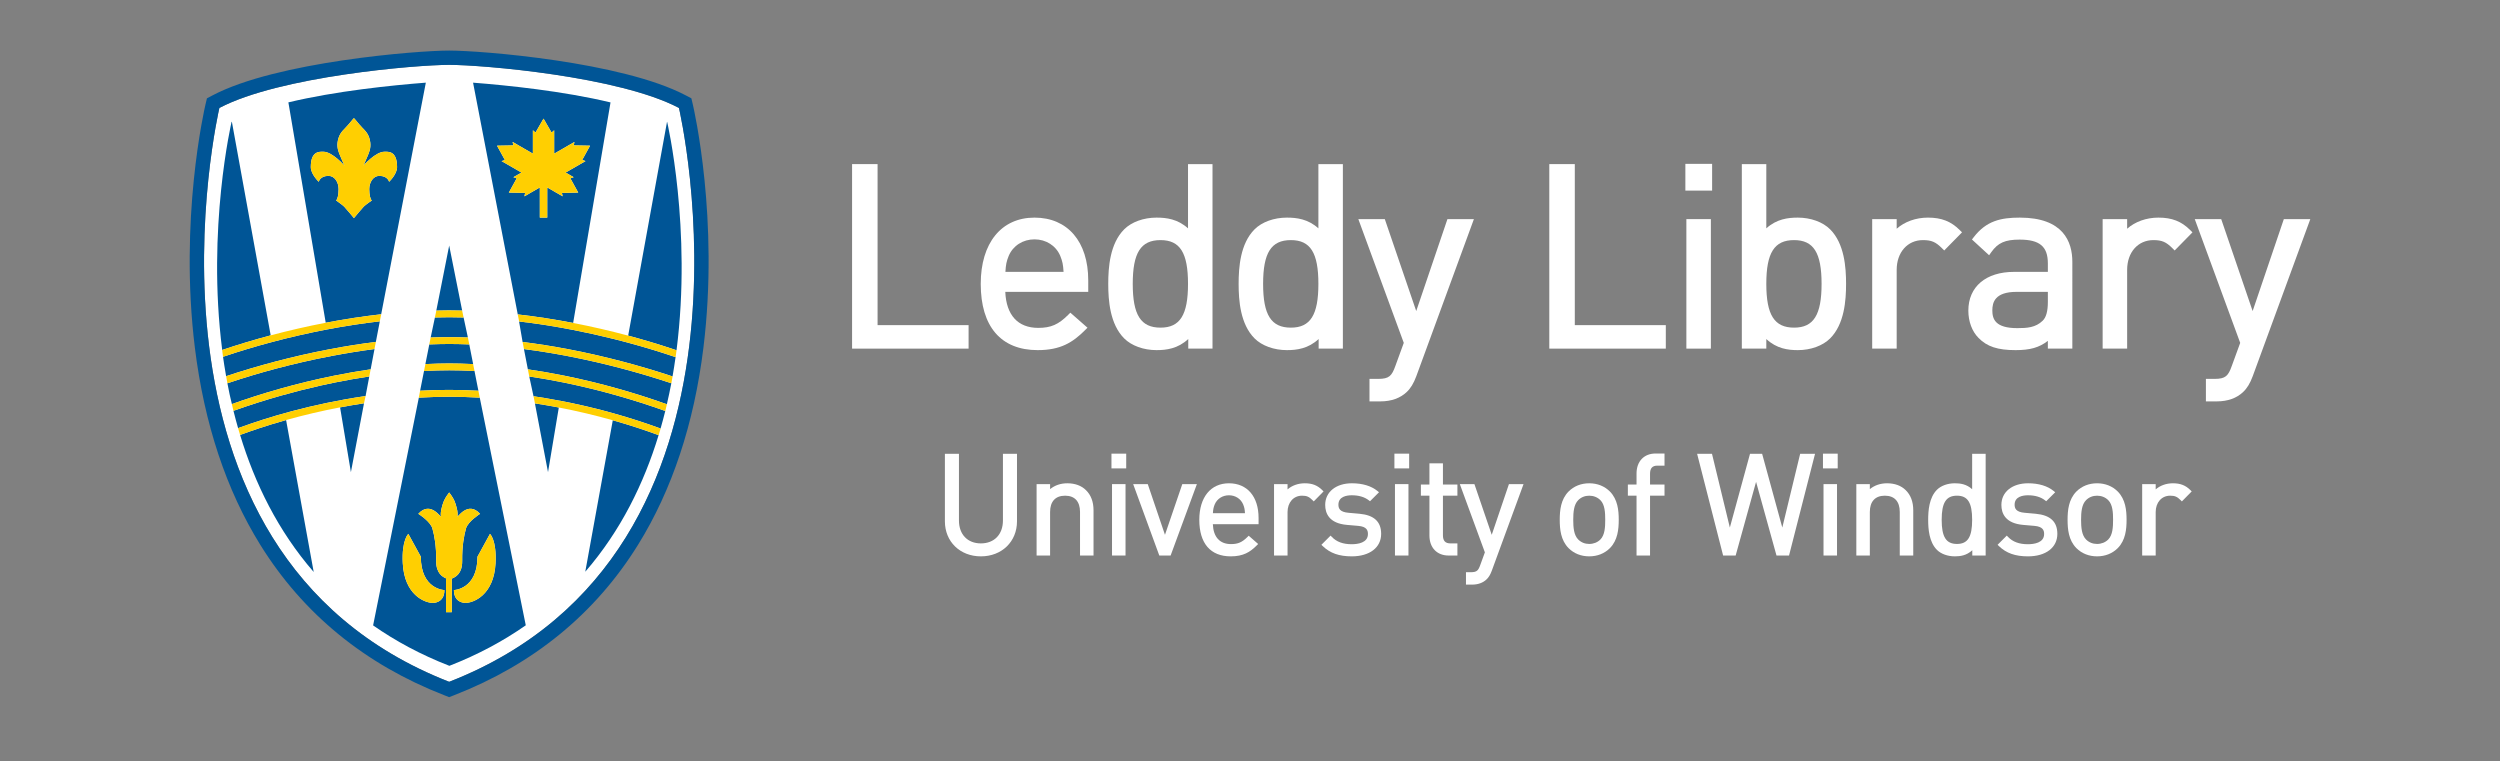 <?xml version="1.0" encoding="utf-8"?>
<!-- Generator: Adobe Illustrator 16.0.0, SVG Export Plug-In . SVG Version: 6.00 Build 0)  -->
<!DOCTYPE svg PUBLIC "-//W3C//DTD SVG 1.1//EN" "http://www.w3.org/Graphics/SVG/1.1/DTD/svg11.dtd">
<svg version="1.1" id="Layer_1" xmlns="http://www.w3.org/2000/svg" xmlns:xlink="http://www.w3.org/1999/xlink" x="0px" y="0px"
	 width="913px" height="278px" viewBox="0 0 913 278" enable-background="new 0 0 913 278" xml:space="preserve">
<rect x="0" y="0" width="913" height="278" fill="#808080" stroke="none"/>
<rect display="none" width="913" height="278"/>
<g>
	<defs>
		<rect id="SVGID_1_" x="69.275" y="18.465" width="774.451" height="236.137"/>
	</defs>
	<clipPath id="SVGID_2_">
		<use xlink:href="#SVGID_1_"  overflow="visible"/>
	</clipPath>
	<path clip-path="url(#SVGID_2_)" fill="#FFFFFF" d="M164.044,248.99C42.14,201.477,80.125,39.418,80.125,39.418
		c22.016-11.581,71.939-15.737,83.918-15.737c11.977,0,61.899,4.157,83.916,15.737C247.96,39.418,285.943,201.477,164.044,248.99
		L164.044,248.99z"/>
	<path clip-path="url(#SVGID_2_)" fill="#005596" d="M164.033,248.996C42.129,201.484,80.115,39.425,80.115,39.425
		c22.018-11.58,71.939-15.733,83.918-15.733c11.976,0,61.899,4.154,83.918,15.733C247.952,39.425,285.934,201.484,164.033,248.996
		L164.033,248.996z M253.038,38.23l-0.549-2.324l-2.109-1.109c-23.292-12.246-74.634-16.333-86.347-16.333
		c-11.705,0-63.06,4.086-86.351,16.333l-2.112,1.113l-0.546,2.32c-0.393,1.693-9.638,41.96-3.852,88.804
		c3.43,27.726,11.465,51.927,23.881,71.929c15.63,25.174,38.199,43.639,67.083,54.895l1.896,0.744l1.902-0.744
		c28.877-11.256,51.447-29.721,67.076-54.895c12.418-20.002,20.454-44.203,23.875-71.929
		C262.679,80.19,253.432,39.923,253.038,38.23L253.038,38.23z"/>
</g>
<g>
	<path fill="#005596" d="M87.683,158.84c5.373,17.688,13.841,35.041,26.878,50.045L104.479,153.4
		c-7.406,2.084-13.216,4.105-16.785,5.436L87.683,158.84L87.683,158.84z"/>
	<path fill="#005596" d="M134.853,69.082c0,2.113,0.438,3.882,0.958,4.107c0,0-2.304,1.59-2.973,2.254
		c-0.66,0.668-3.582,4.204-3.582,4.204s-2.92-3.535-3.586-4.204c-0.662-0.664-2.965-2.254-2.965-2.254
		c0.518-0.225,0.952-1.994,0.952-4.107c0-2.562-1.489-4.852-3.663-4.852c-3.156,0-3.582,2.164-3.582,2.164s-2.912-2.735-2.912-5.376
		c0-6.005,3.234-5.601,4.628-5.601c3.225,0,7.617,5.026,7.617,5.026c-0.485-1.101-1.322-3.051-1.569-3.665
		c-0.097-0.25-0.231-0.551-0.361-0.896c-0.47-1.227-0.966-3.053-0.16-5.541c0.745-2.317,2.345-3.316,3.656-4.931
		c1.405-1.727,1.942-2.278,1.942-2.278s0.541,0.551,1.938,2.278c1.313,1.615,2.917,2.613,3.659,4.931
		c0.809,2.487,0.312,4.314-0.16,5.541c-0.128,0.346-0.26,0.646-0.359,0.896c-0.249,0.614-1.083,2.564-1.569,3.665
		c0,0,4.393-5.026,7.618-5.026c1.399,0,4.63-0.405,4.63,5.601c0,2.641-2.916,5.376-2.916,5.376s-0.424-2.164-3.58-2.164
		C136.337,64.229,134.853,66.52,134.853,69.082L134.853,69.082z M139.205,114.778l16.309-84.592
		c-12.359,0.953-32.896,3.053-50.196,7.2l13.638,80.482c6.846-1.314,13.625-2.348,20.153-3.081L139.205,114.778L139.205,114.778z"/>
	<path fill="#005596" d="M100.791,131.98c3.036-0.796,6.093-1.546,9.083-2.231l0.781-0.179c1.274-0.289,2.577-0.571,3.895-0.852
		l0.185-0.04c0.329-0.071,0.661-0.143,0.995-0.211c1.838-0.383,3.38-0.688,4.855-0.971l0.228-0.041l0.002,0.007
		c5.571-1.059,11.081-1.93,16.372-2.588l0.074-0.007l0.142-0.733l1.306-6.786c-6.286,0.725-12.816,1.729-19.416,2.992
		c-6.675,1.281-13.395,2.819-19.972,4.571c-6.18,1.647-12.157,3.448-17.773,5.354c-0.027,0.012-0.06,0.021-0.086,0.025h-0.012
		c0.206,1.422,0.571,4.046,1.129,7.093c5.639-1.88,11.864-3.728,18.002-5.346L100.791,131.98L100.791,131.98z"/>
	<path fill="#005596" d="M124.195,148.773l3.955,23.658l4.787-25.15c-2.805,0.422-5.666,0.91-8.737,1.49L124.195,148.773
		L124.195,148.773z"/>
	<path fill="#005596" d="M106.866,140.712l0.212-0.056c1.559-0.408,3.112-0.8,4.615-1.165l0.321-0.077
		c1.607-0.392,3.223-0.768,4.799-1.115l0.301-0.069c1.794-0.396,3.459-0.747,5.091-1.073c4.465-0.899,8.852-1.656,13.046-2.263
		l0.109-0.015l1.406-7.404c-5.124,0.662-10.419,1.518-15.747,2.535c-1.687,0.319-3.392,0.663-5.22,1.051l-0.299,0.063
		c-1.556,0.329-3.149,0.682-4.736,1.043l-0.282,0.067c-3.157,0.725-6.304,1.501-9.361,2.309c-5.837,1.536-11.72,3.3-17.995,5.396
		l-0.078,0.027c0.246,1.279,0.502,2.691,0.792,3.979c0.08,0.344,0.155,0.672,0.225,0.988c0.192,0.881,0.409,1.762,0.617,2.639
		c5.508-1.982,11.625-3.928,17.693-5.637C103.979,141.482,105.435,141.089,106.866,140.712L106.866,140.712z"/>
	<path fill="#005596" d="M117.721,140.668l-0.572,0.127c-4.77,1.072-9.578,2.287-14.286,3.617
		c-6.075,1.713-11.989,3.598-17.586,5.611l-0.019,0.008c0.526,2.119,1.092,4.238,1.7,6.355c0.056-0.031,0.104-0.064,0.193-0.098
		c10.104-3.709,26.341-8.736,46.282-11.639l0.075-0.008l1.357-7.16c-4.075,0.604-8.285,1.347-12.55,2.211
		C120.745,140.012,119.196,140.338,117.721,140.668L117.721,140.668z"/>
	<path fill="#005596" d="M98.856,122.473L84.682,44.468c-0.036,0.021-0.075,0.037-0.113,0.057c0,0-9.093,38.9-3.422,83.286
		c5.643-1.911,11.594-3.706,17.695-5.334C98.846,122.477,98.851,122.475,98.856,122.473L98.856,122.473z"/>
	<path fill="#005596" d="M168.784,113.434l-4.74-23.76l-4.704,23.758c1.512-0.037,3.075-0.075,4.63-0.075
		C165.583,113.357,167.168,113.395,168.784,113.434L168.784,113.434z"/>
	<path fill="#005596" d="M170.872,123.256c-0.226-1.089-1.307-6.228-1.568-7.316l-0.066-0.002c-1.632-0.042-3.377-0.083-5.153-0.083
		c-1.794,0-3.552,0.041-5.199,0.083l-0.06,0.002c-0.249,1.088-1.32,6.228-1.547,7.316c2.456-0.082,4.685-0.126,6.806-0.126
		C166.184,123.13,168.405,123.172,170.872,123.256L170.872,123.256z"/>
	<rect x="157.237" y="123.451" fill="#005596" width="0.003" height="0.007"/>
	<path fill="#005596" d="M164.084,132.731c2.593,0,5.363,0.073,8.706,0.233l-1.417-7.187l-0.151-0.005
		c-2.735-0.101-5.001-0.147-7.138-0.147c-2.162,0-4.443,0.049-7.172,0.149l-0.134,0.005l-1.429,7.188l0.012-0.001
		C158.76,132.807,161.531,132.731,164.084,132.731L164.084,132.731z"/>
	<path fill="#005596" d="M174.708,142.699l-1.422-7.208l-0.103-0.005c-3.484-0.176-6.378-0.257-9.1-0.257
		c-2.751,0-5.667,0.082-9.178,0.262l-0.054,0.002l-1.426,7.202c3.853-0.203,7.297-0.301,10.545-0.301
		C167.347,142.395,170.86,142.496,174.708,142.699L174.708,142.699z"/>
	<path fill="#005596" d="M180.973,205.695c-0.597,11.604-8.047,14.49-11.019,14.49c0,0-4.192,0.133-4.192-4.682
		c0,0,8.615-0.244,8.615-12.197l4.563-8.338C178.94,194.969,181.405,197.217,180.973,205.695L180.973,205.695z M164.996,223.564
		h-2.111v-12.352c-1.138-0.496-3.652-1.738-3.594-6.387c0.074-5.504-0.666-9.252-1.376-11.813c-0.727-2.609-5.145-5.359-5.145-5.359
		c4.495-5.002,8.426,1.781,8.263,0.938c-0.305-1.514,0.505-4.27,1.084-5.65c0.578-1.377,1.923-3.092,1.923-3.092
		s1.35,1.715,1.929,3.092c0.583,1.381,1.394,4.137,1.089,5.65c-0.167,0.844,3.769-5.939,8.262-0.938c0,0-4.42,2.75-5.146,5.359
		c-0.71,2.561-1.447,6.309-1.376,11.813c0.064,4.969-2.814,6.051-3.802,6.48V223.564L164.996,223.564z M158.104,220.186
		c-2.973,0-10.421-2.887-11.014-14.49c-0.432-8.479,2.031-10.727,2.031-10.727l4.563,8.338c0,11.953,8.618,12.197,8.618,12.197
		C162.303,220.318,158.104,220.186,158.104,220.186L158.104,220.186z M175.15,145.217c-3.944-0.221-7.561-0.324-11.066-0.324
		c-3.494,0-7.113,0.107-11.067,0.326l-0.06,0.004l-16.696,83.172c8.133,5.684,17.356,10.676,27.849,14.764
		c10.512-4.096,19.759-9.102,27.901-14.799l-16.807-83.141L175.15,145.217L175.15,145.217z"/>
	<path fill="#005596" d="M227.117,134.577c-3.083-0.814-6.213-1.592-9.302-2.309l-0.396-0.088c-1.411-0.322-2.851-0.641-4.311-0.953
		l-0.869-0.186c-1.814-0.382-3.428-0.711-4.939-1c-5.348-1.024-10.678-1.884-15.839-2.551l-0.115-0.017l1.432,7.411l0.258,0.037
		c4.16,0.605,8.337,1.33,12.761,2.22l0.26,0.05c6.568,1.327,13.244,2.946,19.842,4.815c5.914,1.674,11.739,3.533,17.319,5.527
		l0.321,0.113c0.597-2.566,1.145-5.131,1.628-7.688l-0.292-0.093C239.174,137.968,233.204,136.19,227.117,134.577L227.117,134.577z"
		/>
	<path fill="#005596" d="M225.436,144.471h-0.021l-0.06-0.027c-1.383-0.391-2.871-0.797-4.508-1.23l-0.094-0.027
		c-1.572-0.416-3.175-0.824-4.76-1.215c-3.41-0.835-6.873-1.609-10.326-2.31c-4.167-0.839-8.299-1.567-12.283-2.159l-0.1-0.015
		l1.555,7.224l0.085,0.014c2.881,0.422,5.863,0.932,9.364,1.602v-0.002l0.216,0.021c0.518,0.1,1.03,0.201,1.536,0.307l1.316,0.258
		c0.292,0.061,0.577,0.117,0.861,0.178c1.583,0.33,3.222,0.691,5.015,1.102c0.454,0.104,0.89,0.207,1.334,0.311
		c1.849,0.438,3.464,0.838,4.944,1.219c0.178,0.047,0.354,0.09,0.534,0.139c1.204,0.318,2.373,0.635,3.515,0.953l0.857,0.246
		c5.747,1.621,11.278,3.406,16.454,5.314c0.148,0.055,0.264,0.098,0.368,0.137c0.618-2.139,1.19-4.281,1.72-6.424l-0.377-0.131
		C237.025,147.963,231.254,146.121,225.436,144.471L225.436,144.471z"/>
	<path fill="#005596" d="M195.351,147.316l4.784,25.115l3.944-23.611c-0.001,0-0.002,0-0.005,0
		C201.049,148.238,198.19,147.75,195.351,147.316L195.351,147.316z"/>
	<path fill="#005596" d="M223.792,153.484l-10.052,55.314c12.969-14.967,21.414-32.258,26.782-49.881l-0.011-0.002
		C235.199,156.947,229.575,155.119,223.792,153.484L223.792,153.484z"/>
	<path fill="#005596" d="M247.067,127.919c5.698-44.433-3.419-83.394-3.419-83.394c-0.022-0.007-0.037-0.021-0.053-0.027
		l-14.186,78.073c0.003,0.002,0.008,0.002,0.016,0.005C235.487,124.204,241.426,126.001,247.067,127.919L247.067,127.919z"/>
	<path fill="#005596" d="M187.494,64.713l2.951-1.691l-7.271-4.189l1.208-0.41l-2.871-5.211l5.942-0.113l-0.245-1.255l7.399,4.274
		v-8.544l0.961,0.838l2.928-5.086l2.929,5.086l0.962-0.838v8.544l7.397-4.274l-0.243,1.255l5.946,0.113l-2.875,5.211l1.208,0.41
		l-7.27,4.189l2.948,1.691l-1.207,0.415l2.871,5.203l-5.948,0.116l0.252,1.252l-5.61-3.239v10.997h-1.28h-0.162h-1.276V68.459
		l-5.61,3.239l0.244-1.252l-5.943-0.116l2.877-5.203L187.494,64.713L187.494,64.713z M209.313,117.941l13.651-80.538
		c-17.287-4.151-37.814-6.253-50.2-7.213l16.324,84.637l0.064,0.007C195.695,115.577,202.479,116.624,209.313,117.941
		L209.313,117.941z"/>
	<path fill="#005596" d="M228.843,125.013c-1.347-0.364-2.793-0.738-4.302-1.117l-0.459-0.114
		c-5.016-1.256-10.107-2.387-15.139-3.36c-6.6-1.277-13.119-2.297-19.38-3.026c0.158,1.107,1.089,6.374,1.289,7.488l0.065,0.007
		c5.361,0.675,10.914,1.554,16.514,2.622l0.256,0.044c1.557,0.296,3.163,0.623,4.917,0.991l0.903,0.192
		c1.675,0.356,3.157,0.686,4.537,1.002l0.146,0.035c1.382,0.316,2.87,0.671,4.543,1.083l1.224,0.311
		c1.131,0.285,2.239,0.57,3.323,0.855l0.133,0.032c0.096,0.022,0.188,0.046,0.278,0.07l0.157,0.045
		c6.078,1.615,11.979,3.374,17.553,5.233l0.214,0.068c0.416-2.361,0.775-4.713,1.106-7.056l-0.225-0.073
		C240.861,128.438,234.924,126.643,228.843,125.013L228.843,125.013z"/>
	<rect x="85.201" y="149.814" fill="#FFCF01" width="0" height="0.004"/>
	<path fill="#FFCF01" d="M168.772,113.42c-1.614-0.044-3.19-0.063-4.802-0.063c-1.555,0-3.119,0.038-4.63,0.075
		c-0.015,0-0.515,2.508-0.515,2.508l0.06-0.002c1.647-0.042,3.405-0.083,5.199-0.083c1.776,0,3.521,0.041,5.153,0.083l0.066,0.002
		C169.304,115.94,168.79,113.42,168.772,113.42L168.772,113.42z"/>
	<path fill="#FFCF01" d="M139.108,114.788c-6.527,0.733-13.307,1.767-20.153,3.081c0,0-0.001,0-0.003,0
		c-6.714,1.286-13.474,2.833-20.096,4.604c-0.006,0.002-0.01,0.004-0.015,0.004c-6.101,1.628-12.052,3.423-17.695,5.334
		c0.009,0.075,0.014,0.147,0.023,0.223c0.089,0.678,0.167,1.351,0.264,2.03c-0.005,0.004-0.012,0.006-0.015,0.007
		c0,0.004,0,0.009,0,0.009c0.01,0.063,0.02,0.146,0.029,0.213h0.012c0.027-0.004,0.059-0.014,0.086-0.025
		c5.616-1.906,11.594-3.707,17.773-5.354c6.577-1.752,13.297-3.29,19.972-4.571c6.599-1.264,13.129-2.268,19.416-2.992l0.498-2.57
		L139.108,114.788L139.108,114.788z"/>
	<path fill="#FFCF01" d="M81.17,128.033c-0.01,0.003-0.022,0.006-0.032,0.01l0.281,2.027c0.003-0.001,0.01-0.003,0.015-0.007
		C81.337,129.384,81.259,128.711,81.17,128.033L81.17,128.033z"/>
	<path fill="#FFCF01" d="M229.424,122.576c-0.007-0.003-0.013-0.003-0.016-0.005c-6.646-1.779-13.401-3.338-20.092-4.628
		l-0.004-0.002c-6.833-1.317-13.617-2.364-20.16-3.107l-0.064-0.007l0.042,0.225c0,0,0.399,2.118,0.408,2.118
		c-0.009,0,0.003,0.092,0.023,0.225c6.261,0.729,12.78,1.749,19.38,3.026c5.032,0.974,10.124,2.104,15.139,3.36l0.459,0.114
		c1.509,0.379,2.956,0.753,4.302,1.117c6.082,1.63,12.019,3.425,17.652,5.333l0.225,0.073c0.047-0.335,0.115-0.675,0.159-1.01
		c0.059-0.424,0.107-0.85,0.164-1.274c0.008-0.071,0.017-0.146,0.024-0.216C241.426,126.001,235.487,124.204,229.424,122.576
		L229.424,122.576z"/>
	<path fill="#FFCF01" d="M133.434,144.65c-19.941,2.902-36.178,7.93-46.282,11.639c-0.089,0.033-0.137,0.066-0.193,0.098
		c0.021,0.072,0.704,2.383,0.725,2.453l0.012-0.004c3.569-1.33,9.379-3.352,16.785-5.436c0.007-0.002,0.013-0.002,0.016-0.008
		c6.435-1.803,13.063-3.357,19.7-4.619l0.004-0.002c3.072-0.58,5.932-1.068,8.737-1.49l0.572-2.639L133.434,144.65L133.434,144.65z"
		/>
	<path fill="#FFCF01" d="M240.872,156.371c-5.175-1.908-10.707-3.693-16.454-5.314l-0.857-0.246
		c-1.142-0.318-2.311-0.635-3.515-0.953c-0.18-0.049-0.355-0.092-0.534-0.139c-1.48-0.381-3.096-0.781-4.944-1.219
		c-0.444-0.104-0.88-0.207-1.334-0.311c-1.793-0.41-3.433-0.771-5.015-1.102c-0.285-0.061-0.57-0.117-0.861-0.178l-1.316-0.258
		c-0.506-0.105-1.019-0.207-1.536-0.307l-0.216-0.021v0.002c-3.5-0.67-6.482-1.18-9.364-1.602l-0.085-0.014l0.051,0.227l0.416,2.152
		l0.044,0.227c2.839,0.434,5.698,0.922,8.723,1.504c0.003,0,0.003,0,0.005,0c6.625,1.271,13.251,2.834,19.686,4.658
		c0.009,0.002,0.02,0.002,0.026,0.006c5.784,1.635,11.408,3.463,16.719,5.432l0.011,0.002c0.021-0.066,0.045-0.137,0.064-0.205
		c0.201-0.664,0.403-1.33,0.598-1.998c0.02-0.066,0.036-0.139,0.056-0.207C241.135,156.469,241.02,156.426,240.872,156.371
		L240.872,156.371z"/>
	<path fill="#FFCF01" d="M240.603,158.719l0.594-1.998c-0.002-0.002-0.01-0.002-0.013-0.006c-0.195,0.668-0.397,1.334-0.598,1.998
		C240.593,158.717,240.599,158.717,240.603,158.719L240.603,158.719z"/>
	<path fill="#FFCF01" d="M174.708,142.699c-3.848-0.203-7.362-0.305-10.738-0.305c-3.248,0-6.692,0.098-10.545,0.301l-0.468,2.527
		l0.06-0.004c3.954-0.219,7.573-0.326,11.067-0.326c3.505,0,7.122,0.104,11.066,0.324l0.054,0.002L174.708,142.699L174.708,142.699z
		"/>
	<polygon fill="#FFCF01" points="174.739,142.918 175.132,144.855 174.751,142.918 174.739,142.918 	"/>
	<path fill="#FFCF01" d="M170.872,123.256c-2.467-0.084-4.688-0.126-6.788-0.126c-2.121,0-4.35,0.044-6.806,0.126
		c-0.025,0.106-0.5,2.524-0.5,2.524l0.134-0.005c2.729-0.101,5.01-0.149,7.172-0.149c2.136,0,4.403,0.047,7.138,0.147l0.151,0.005
		C171.373,125.778,170.899,123.385,170.872,123.256L170.872,123.256z"/>
	<path fill="#FFCF01" d="M137.186,124.875c-5.291,0.658-10.801,1.529-16.372,2.588l-0.002-0.007l-0.228,0.041
		c-1.476,0.282-3.017,0.588-4.855,0.971c-0.333,0.068-0.666,0.14-0.995,0.211l-0.185,0.04c-1.318,0.28-2.62,0.563-3.895,0.852
		l-0.781,0.179c-2.99,0.686-6.047,1.436-9.083,2.231l-0.211,0.059c-6.139,1.618-12.364,3.466-18.002,5.346
		c0.013,0.073,0.024,0.142,0.037,0.218c0.003,0,0.006-0.004,0.01-0.006c0.125,0.702,0.248,1.403,0.374,2.102c0,0,0,0-0.003,0
		c0.017,0.086,0.036,0.181,0.053,0.267l0.078-0.027c6.274-2.096,12.157-3.859,17.995-5.396c3.057-0.808,6.204-1.584,9.361-2.309
		l0.282-0.067c1.586-0.361,3.18-0.714,4.736-1.043l0.299-0.063c1.829-0.388,3.534-0.731,5.22-1.051
		c5.328-1.018,10.624-1.873,15.747-2.535l0.04-0.223c-0.003,0-0.007,0.001-0.011,0.001l0.417-2.158c0.003,0,0.003,0,0.003,0
		l0.044-0.227L137.186,124.875L137.186,124.875z"/>
	<polygon fill="#FFCF01" points="137.216,125.095 137.212,125.095 136.795,127.253 136.806,127.252 137.216,125.095 
		137.216,125.095 	"/>
	<path fill="#FFCF01" d="M82.613,137.603c0.127,0.679,0.234,1.343,0.381,2.096c0.003,0,0.003,0,0.003,0
		c-0.126-0.698-0.249-1.399-0.374-2.102C82.62,137.599,82.616,137.603,82.613,137.603L82.613,137.603z"/>
	<rect x="82.996" y="139.697" fill="#FFCF01" width="0" height="0.003"/>
	<path fill="#FFCF01" d="M245.399,137.406c-5.573-1.859-11.475-3.618-17.553-5.233l-0.157-0.045c-0.09-0.024-0.183-0.048-0.278-0.07
		l-0.133-0.032c-1.084-0.285-2.191-0.57-3.323-0.855l-1.224-0.311c-1.673-0.412-3.162-0.767-4.543-1.083l-0.146-0.035
		c-1.38-0.316-2.862-0.646-4.537-1.002l-0.903-0.192c-1.754-0.368-3.359-0.695-4.917-0.991l-0.256-0.044
		c-5.6-1.068-11.152-1.947-16.514-2.622l-0.065-0.007c0.021,0.134,0.04,0.226,0.04,0.226l0.412,2.144l0.043,0.223l0.115,0.017
		c5.161,0.667,10.491,1.526,15.839,2.551c1.511,0.289,3.125,0.618,4.939,1l0.869,0.186c1.46,0.313,2.899,0.631,4.311,0.953
		l0.396,0.088c3.089,0.717,6.22,1.494,9.302,2.309c6.087,1.613,12.057,3.391,17.758,5.29l0.292,0.093
		c0.016-0.071,0.03-0.143,0.042-0.216c0.128-0.682,0.247-1.366,0.369-2.052c0.011-0.072,0.02-0.141,0.035-0.218L245.399,137.406
		L245.399,137.406z"/>
	<path fill="#FFCF01" d="M245.23,139.751l0.349-2.059c-0.123,0.686-0.241,1.37-0.369,2.052
		C245.216,139.748,245.222,139.751,245.23,139.751L245.23,139.751z"/>
	<path fill="#FFCF01" d="M172.79,132.965c-3.343-0.16-6.113-0.233-8.706-0.233c-2.553,0-5.324,0.075-8.723,0.235l-0.012,0.001
		l-0.042,0.218l-0.41,2.086l-0.046,0.222l0.054-0.002c3.511-0.18,6.427-0.262,9.178-0.262c2.722,0,5.616,0.081,9.1,0.257
		l0.103,0.005L172.79,132.965L172.79,132.965z"/>
	<path fill="#FFCF01" d="M135.25,134.894c-4.195,0.606-8.581,1.363-13.046,2.263c-1.632,0.326-3.297,0.678-5.091,1.073l-0.301,0.069
		c-1.576,0.348-3.191,0.724-4.799,1.115l-0.321,0.077c-1.502,0.365-3.056,0.757-4.615,1.165l-0.212,0.056
		c-1.431,0.377-2.886,0.771-4.492,1.222c-6.067,1.709-12.185,3.654-17.693,5.637c0.161,0.701,0.316,1.404,0.487,2.102
		c0.013,0.049,0.022,0.1,0.035,0.145c0.02,0.074,0.039,0.145,0.056,0.215l0.019-0.008c5.597-2.014,11.511-3.898,17.586-5.611
		c4.708-1.33,9.516-2.545,14.286-3.617l0.572-0.127c1.475-0.33,3.024-0.656,4.595-0.975c4.266-0.864,8.476-1.606,12.55-2.211
		c0.024-0.005,0.494-2.604,0.494-2.604L135.25,134.894L135.25,134.894z"/>
	<rect x="85.199" y="149.816" fill="#FFCF01" width="0.004" height="0"/>
	<path fill="#FFCF01" d="M85.168,149.672c0.008,0.047,0.021,0.102,0.031,0.145h0.004C85.19,149.771,85.181,149.721,85.168,149.672
		L85.168,149.672z"/>
	<path fill="#FFCF01" d="M243.218,147.535c-5.581-1.994-11.405-3.854-17.319-5.527c-6.598-1.869-13.273-3.488-19.842-4.815
		l-0.26-0.05c-4.424-0.89-8.602-1.614-12.761-2.22l-0.258-0.037l0.042,0.226l0.418,2.147l0.047,0.229l0.1,0.015
		c3.984,0.592,8.115,1.32,12.283,2.159c3.453,0.7,6.916,1.475,10.326,2.31c1.585,0.391,3.188,0.799,4.76,1.215l0.094,0.027
		c1.637,0.434,3.125,0.84,4.508,1.23l0.06,0.027h0.021c5.818,1.65,11.589,3.492,17.146,5.482l0.377,0.131
		c0.018-0.07,0.038-0.139,0.058-0.215c0.165-0.666,0.318-1.336,0.475-2.004c0.018-0.074,0.03-0.145,0.047-0.217L243.218,147.535
		L243.218,147.535z"/>
	<path fill="#FFCF01" d="M142.096,66.393c0,0,2.916-2.735,2.916-5.376c0-6.005-3.231-5.601-4.63-5.601
		c-3.225,0-7.618,5.026-7.618,5.026c0.486-1.101,1.32-3.051,1.569-3.665c0.099-0.25,0.231-0.551,0.359-0.896
		c0.472-1.227,0.969-3.053,0.16-5.541c-0.742-2.317-2.346-3.316-3.659-4.931c-1.397-1.727-1.938-2.278-1.938-2.278
		s-0.538,0.551-1.942,2.278c-1.311,1.615-2.912,2.613-3.656,4.931c-0.807,2.487-0.31,4.314,0.16,5.541
		c0.13,0.346,0.264,0.646,0.361,0.896c0.247,0.614,1.083,2.564,1.569,3.665c0,0-4.393-5.026-7.617-5.026
		c-1.394,0-4.628-0.405-4.628,5.601c0,2.641,2.912,5.376,2.912,5.376s0.425-2.164,3.582-2.164c2.173,0,3.663,2.29,3.663,4.852
		c0,2.113-0.435,3.882-0.952,4.107c0,0,2.303,1.59,2.965,2.254c0.666,0.668,3.586,4.204,3.586,4.204s2.922-3.535,3.582-4.204
		c0.669-0.664,2.973-2.254,2.973-2.254c-0.52-0.225-0.958-1.994-0.958-4.107c0-2.562,1.485-4.852,3.664-4.852
		C141.672,64.229,142.096,66.393,142.096,66.393L142.096,66.393z"/>
	<path fill="#FFCF01" d="M165.762,215.504c0,4.814,4.192,4.682,4.192,4.682c2.972,0,10.422-2.887,11.019-14.49
		c0.432-8.479-2.033-10.727-2.033-10.727l-4.563,8.338C174.377,215.26,165.762,215.504,165.762,215.504L165.762,215.504z"/>
	<path fill="#FFCF01" d="M153.685,203.307l-4.563-8.338c0,0-2.462,2.248-2.031,10.727c0.593,11.604,8.041,14.49,11.014,14.49
		c0,0,4.198,0.133,4.198-4.682C162.303,215.504,153.685,215.26,153.685,203.307L153.685,203.307z"/>
	<path fill="#FFCF01" d="M168.797,204.826c-0.071-5.504,0.666-9.252,1.376-11.813c0.726-2.609,5.146-5.359,5.146-5.359
		c-4.493-5.002-8.43,1.781-8.262,0.938c0.305-1.514-0.506-4.27-1.089-5.65c-0.58-1.377-1.929-3.092-1.929-3.092
		s-1.345,1.715-1.923,3.092c-0.579,1.381-1.39,4.137-1.084,5.65c0.163,0.844-3.769-5.939-8.263-0.938c0,0,4.418,2.75,5.145,5.359
		c0.711,2.561,1.451,6.309,1.376,11.813c-0.058,4.648,2.456,5.891,3.594,6.387v12.352h2.111v-12.258
		C165.983,210.877,168.861,209.795,168.797,204.826L168.797,204.826z"/>
	<polygon fill="#FFCF01" points="191.773,70.446 191.529,71.698 197.14,68.459 197.14,79.456 198.416,79.456 198.578,79.456 
		199.857,79.456 199.857,68.459 205.468,71.698 205.216,70.446 211.164,70.33 208.293,65.127 209.5,64.713 206.552,63.021 
		213.821,58.833 212.613,58.423 215.488,53.212 209.542,53.099 209.786,51.844 202.389,56.118 202.389,47.574 201.426,48.412 
		198.498,43.326 195.57,48.412 194.608,47.574 194.608,56.118 187.209,51.844 187.454,53.099 181.512,53.212 184.383,58.423 
		183.174,58.833 190.445,63.021 187.494,64.713 188.707,65.127 185.83,70.33 191.773,70.446 	"/>
</g>
<g>
	<polygon fill="#FFFFFF" points="320.49,59.932 311.18,59.932 311.18,127.318 353.729,127.318 353.729,118.74 320.49,118.74 
		320.49,59.932 	"/>
	<path fill="#FFFFFF" d="M377.793,87.414c4.233,0,7.838,2.313,9.404,6.018c0.817,2.009,1.051,3.187,1.216,5.856h-21.238
		c0.163-2.671,0.397-3.847,1.207-5.844C369.953,89.727,373.562,87.414,377.793,87.414L377.793,87.414z M377.793,79.473
		c-12.107,0-19.63,9.272-19.63,24.198c0,15.604,7.393,24.196,20.815,24.196c8.319,0,12.777-2.789,17.275-7.291l0.896-0.891
		l-6.261-5.494l-0.785,0.784c-3.565,3.563-6.325,4.768-10.94,4.768c-7.438,0-11.68-4.66-12.033-13.155h30.294v-4.195
		C397.426,88.253,389.9,79.473,377.793,79.473L377.793,79.473z"/>
	<path fill="#FFFFFF" d="M423.816,119.654c-7.2,0-10.138-4.633-10.138-15.983c0-11.353,2.938-15.984,10.138-15.984
		c7.136,0,10.047,4.631,10.047,15.984C433.863,115.021,430.952,119.654,423.816,119.654L423.816,119.654z M433.863,83.394
		c-3.763-3.402-7.873-3.921-11.508-3.921c-4.712,0-9.121,1.598-11.797,4.275c-5.221,5.221-5.825,13.871-5.825,19.922
		c0,6.05,0.604,14.699,5.825,19.923c2.679,2.676,7.09,4.273,11.797,4.273c3.657,0,7.795-0.537,11.598-4.055v3.506h8.853V59.932
		h-8.943V83.394L433.863,83.394z"/>
	<path fill="#FFFFFF" d="M471.429,119.654c-7.201,0-10.141-4.633-10.141-15.983c0-11.353,2.939-15.984,10.141-15.984
		c7.133,0,10.047,4.631,10.047,15.984C481.476,115.021,478.562,119.654,471.429,119.654L471.429,119.654z M481.476,83.394
		c-3.766-3.402-7.875-3.921-11.51-3.921c-4.713,0-9.123,1.598-11.795,4.275c-5.225,5.221-5.826,13.871-5.826,19.922
		c0,6.05,0.602,14.699,5.826,19.923c2.676,2.676,7.088,4.273,11.795,4.273c3.656,0,7.797-0.537,11.6-4.055v3.506h8.852V59.932
		h-8.941V83.394L481.476,83.394z"/>
	<path fill="#FFFFFF" d="M517.208,113.599l-11.477-33.576h-9.666l16.596,45.195l-3.051,8.369c-1.314,3.705-2.297,4.781-6.277,4.781
		h-3.195v8.217h4.018c3.932,0,7.25-1.189,9.572-3.422c1.426-1.324,2.537-3.152,3.502-5.754l21.039-57.387h-9.668L517.208,113.599
		L517.208,113.599z"/>
	<polygon fill="#FFFFFF" points="575.116,59.932 565.806,59.932 565.806,127.318 608.354,127.318 608.354,118.74 575.116,118.74 
		575.116,59.932 	"/>
	<polygon fill="#FFFFFF" points="615.864,127.318 624.808,127.318 624.808,80.023 615.864,80.023 615.864,127.318 	"/>
	<polygon fill="#FFFFFF" points="615.499,69.607 625.267,69.607 625.267,59.841 615.499,59.841 615.499,69.607 	"/>
	<path fill="#FFFFFF" d="M665.241,103.67c0,11.351-2.91,15.983-10.047,15.983c-7.199,0-10.137-4.633-10.137-15.983
		c0-11.353,2.938-15.984,10.137-15.984C662.331,87.687,665.241,92.318,665.241,103.67L665.241,103.67z M656.563,79.473
		c-3.633,0-7.742,0.519-11.506,3.921V59.932h-8.943v67.386h8.943v-3.502c3.787,3.514,7.889,4.051,11.506,4.051
		c4.709,0,9.117-1.598,11.795-4.275c5.223-5.222,5.826-13.871,5.826-19.921c0-6.052-0.604-14.701-5.826-19.922
		C665.685,81.07,661.276,79.473,656.563,79.473L656.563,79.473z"/>
	<path fill="#FFFFFF" d="M704.083,79.473c-4.426,0-8.545,1.505-11.416,4.061v-3.511h-8.943v47.295h8.943v-28.76
		c0-6.4,3.945-10.872,9.59-10.872c3.09,0,4.645,0.66,6.926,2.943l0.842,0.845l6.502-6.621l-0.83-0.831
		C712.509,80.833,709.036,79.473,704.083,79.473L704.083,79.473z"/>
	<path fill="#FFFFFF" d="M736.735,119.835c-8.049,0-9.135-3.28-9.135-6.487c0-2.902,0.92-6.761,8.859-6.761h11.42v3.658
		c0,3.433-0.627,5.688-1.922,6.909C743.396,119.635,740.267,119.835,736.735,119.835L736.735,119.835z M737.649,79.473
		c-6.99,0-12.246,1.191-16.826,7.127l-0.666,0.861l6.266,5.755l0.779-1.099c2.439-3.448,5.053-4.612,10.357-4.612
		c7.33,0,10.32,2.515,10.32,8.677v3.106h-12.332c-10.307,0-16.705,5.422-16.705,14.15c0,3.972,1.355,7.608,3.711,9.96
		c3.074,3.174,6.998,4.469,13.541,4.469c5.242,0,8.617-0.92,11.785-3.385v2.836h8.941V95.635
		C756.821,88.26,753.497,79.473,737.649,79.473L737.649,79.473z"/>
	<path fill="#FFFFFF" d="M788.245,79.473c-4.426,0-8.545,1.505-11.414,4.061v-3.511h-8.947v47.295h8.947v-28.76
		c0-6.4,3.939-10.872,9.59-10.872c3.086,0,4.641,0.66,6.922,2.943l0.848,0.845l6.496-6.621l-0.828-0.831
		C796.671,80.833,793.198,79.473,788.245,79.473L788.245,79.473z"/>
	<path fill="#FFFFFF" d="M822.665,113.599l-11.477-33.576h-9.664l16.596,45.195l-3.051,8.369c-1.316,3.705-2.299,4.781-6.281,4.781
		h-3.191v8.217h4.014c3.938,0,7.254-1.189,9.572-3.422c1.428-1.324,2.541-3.152,3.504-5.754l21.039-57.387h-9.67L822.665,113.599
		L822.665,113.599z"/>
	<path fill="#FFFFFF" d="M366.272,190.092c0,5.078-3.162,8.357-8.056,8.357c-4.864,0-8.006-3.279-8.006-8.357v-24.367h-5.134v24.668
		c0,7.41,5.525,12.787,13.141,12.787c7.643,0,13.19-5.377,13.19-12.787v-24.668h-5.134V190.092L366.272,190.092z"/>
	<path fill="#FFFFFF" d="M389.791,176.496c-2.434,0-4.58,0.734-6.296,2.137v-1.834h-4.931v26.08h4.931v-15.91
		c0-3.832,1.95-5.943,5.489-5.943c3.508,0,5.439,2.111,5.439,5.943v15.91h4.932v-16.516c0-3.102-0.931-5.584-2.76-7.357
		C394.956,177.363,392.602,176.496,389.791,176.496L389.791,176.496z"/>
	<polygon fill="#FFFFFF" points="406.109,202.879 411.041,202.879 411.041,176.799 406.109,176.799 406.109,202.879 	"/>
	<polygon fill="#FFFFFF" points="405.908,171.059 411.292,171.059 411.292,165.674 405.908,165.674 405.908,171.059 	"/>
	<polygon fill="#FFFFFF" points="425.447,195.314 419.164,176.799 413.836,176.799 423.375,202.879 427.511,202.879 
		437.105,176.799 431.774,176.799 425.447,195.314 	"/>
	<path fill="#FFFFFF" d="M442.953,187.424c0.092-1.475,0.221-2.121,0.668-3.225c0.865-2.049,2.855-3.322,5.189-3.322
		c2.334,0,4.32,1.273,5.184,3.316c0.451,1.109,0.58,1.76,0.67,3.23H442.953L442.953,187.424z M448.81,176.496
		c-6.677,0-10.825,5.113-10.825,13.342c0,8.605,4.076,13.342,11.478,13.342c4.586,0,7.045-1.537,9.525-4.018l0.494-0.494
		l-3.453-3.025l-0.432,0.432c-1.967,1.965-3.488,2.627-6.035,2.627c-4.097,0-6.435-2.568-6.63-7.254h16.701v-2.314
		C459.632,181.342,455.483,176.496,448.81,176.496L448.81,176.496z"/>
	<path fill="#FFFFFF" d="M482.907,179.008c-1.756-1.76-3.672-2.512-6.404-2.512c-2.438,0-4.713,0.832-6.293,2.238v-1.936h-4.932
		v26.08h4.932V187.02c0-3.527,2.174-5.994,5.287-5.994c1.703,0,2.561,0.365,3.818,1.627l0.465,0.463l3.584-3.652L482.907,179.008
		L482.907,179.008z"/>
	<path fill="#FFFFFF" d="M496.505,187.629l-3.984-0.355c-3.285-0.268-3.73-1.648-3.73-2.971c0-2.979,3.063-3.426,4.887-3.426
		c2.539,0,4.625,0.615,6.195,1.828l0.455,0.35l3.283-3.281l-0.559-0.459c-2.252-1.842-5.477-2.818-9.326-2.818
		c-5.84,0-9.764,3.178-9.764,7.904c0,3.027,1.387,6.744,7.996,7.299l4.076,0.352c3.113,0.27,3.535,1.656,3.535,2.975
		c0,3.24-3.723,3.727-5.943,3.727c-3.156,0-5.521-0.873-7.23-2.668l-0.461-0.484l-3.363,3.361l0.48,0.463
		c2.701,2.598,5.977,3.756,10.625,3.756c6.512,0,10.721-3.219,10.721-8.205C504.397,190.525,501.817,188.119,496.505,187.629
		L496.505,187.629z"/>
	<polygon fill="#FFFFFF" points="509.44,202.879 514.37,202.879 514.37,176.799 509.44,176.799 509.44,202.879 	"/>
	<polygon fill="#FFFFFF" points="509.239,171.059 514.624,171.059 514.624,165.674 509.239,165.674 509.239,171.059 	"/>
	<path fill="#FFFFFF" d="M526.96,169.197h-4.932v7.754h-3.121v4.074h3.121v14.553c0,4.434,2.748,7.301,6.998,7.301h3.221v-4.43
		h-2.566c-1.855,0-2.721-0.943-2.721-2.971v-14.453h5.287v-4.074h-5.287V169.197L526.96,169.197z"/>
	<path fill="#FFFFFF" d="M544.784,195.314l-6.326-18.516h-5.33l9.148,24.922l-1.68,4.611c-0.725,2.047-1.268,2.639-3.461,2.639
		h-1.762v4.533h2.215c2.17,0,3.996-0.658,5.275-1.891c0.789-0.729,1.402-1.738,1.932-3.174l11.6-31.641h-5.332L544.784,195.314
		L544.784,195.314z"/>
	<path fill="#FFFFFF" d="M584.458,197.027c-1.045,1.047-2.492,1.623-4.07,1.623c-1.566,0-2.957-0.559-4.018-1.623
		c-1.602-1.6-1.822-4.4-1.822-7.189c0-2.787,0.221-5.592,1.822-7.189c1.061-1.063,2.451-1.623,4.018-1.623
		c1.578,0,3.025,0.578,4.07,1.627c1.637,1.633,1.771,4.564,1.771,7.186C586.229,192.461,586.095,195.393,584.458,197.027
		L584.458,197.027z M580.388,176.496c-2.977,0-5.592,1.043-7.564,3.018c-2.826,2.885-3.209,6.84-3.209,10.324
		c0,3.488,0.383,7.443,3.213,10.33c1.969,1.971,4.584,3.012,7.561,3.012s5.592-1.041,7.566-3.016
		c2.824-2.881,3.209-6.838,3.209-10.326c0-3.484-0.385-7.441-3.215-10.326C585.979,177.539,583.364,176.496,580.388,176.496
		L580.388,176.496z"/>
	<path fill="#FFFFFF" d="M597.663,172.924v4.027h-3.17v4.074h3.17v21.854h4.932v-21.854h5.287v-4.074h-5.287v-3.928
		c0-2.029,0.848-2.971,2.67-2.971h2.617v-4.43h-3.271C600.392,165.623,597.663,168.488,597.663,172.924L597.663,172.924z"/>
	<polygon fill="#FFFFFF" points="650.897,192.662 643.53,165.725 639.106,165.725 631.741,192.662 625.218,165.725 619.784,165.725 
		629.284,202.879 633.86,202.879 641.319,175.971 648.776,202.879 653.356,202.879 662.853,165.725 657.419,165.725 
		650.897,192.662 	"/>
	<polygon fill="#FFFFFF" points="665.745,171.059 671.13,171.059 671.13,165.674 665.745,165.674 665.745,171.059 	"/>
	<polygon fill="#FFFFFF" points="665.948,202.879 670.878,202.879 670.878,176.799 665.948,176.799 665.948,202.879 	"/>
	<path fill="#FFFFFF" d="M689.159,176.496c-2.434,0-4.58,0.734-6.295,2.137v-1.834h-4.932v26.08h4.932v-15.91
		c0-3.832,1.951-5.943,5.49-5.943c3.506,0,5.439,2.111,5.439,5.943v15.91h4.928v-16.516c0-3.102-0.928-5.584-2.756-7.357
		C694.323,177.363,691.972,176.496,689.159,176.496L689.159,176.496z"/>
	<path fill="#FFFFFF" d="M714.69,198.65c-3.971,0-5.59-2.551-5.59-8.813c0-6.258,1.619-8.813,5.59-8.813
		c3.936,0,5.539,2.555,5.539,8.813C720.229,196.1,718.626,198.65,714.69,198.65L714.69,198.65z M720.229,178.66
		c-2.076-1.879-4.34-2.164-6.346-2.164c-2.596,0-5.027,0.881-6.502,2.359c-2.881,2.877-3.211,7.648-3.211,10.982
		c0,3.338,0.33,8.105,3.211,10.986c1.477,1.475,3.91,2.355,6.502,2.355c2.018,0,4.301-0.295,6.396-2.236v1.936h4.881v-37.154h-4.932
		V178.66L720.229,178.66z"/>
	<path fill="#FFFFFF" d="M743.452,187.629l-3.984-0.355c-3.285-0.268-3.729-1.648-3.729-2.971c0-2.979,3.063-3.426,4.887-3.426
		c2.539,0,4.623,0.615,6.195,1.828l0.455,0.35l3.283-3.281l-0.559-0.459c-2.254-1.842-5.477-2.818-9.326-2.818
		c-5.842,0-9.766,3.178-9.766,7.904c0,3.027,1.389,6.744,7.998,7.299l4.076,0.352c3.111,0.27,3.533,1.656,3.533,2.975
		c0,3.24-3.723,3.727-5.941,3.727c-3.158,0-5.523-0.873-7.23-2.668l-0.463-0.484l-3.361,3.361l0.48,0.463
		c2.699,2.598,5.977,3.756,10.625,3.756c6.512,0,10.721-3.219,10.721-8.205C751.347,190.525,748.765,188.119,743.452,187.629
		L743.452,187.629z"/>
	<path fill="#FFFFFF" d="M769.921,197.027c-1.045,1.047-2.49,1.623-4.068,1.623c-1.568,0-2.959-0.559-4.02-1.623
		c-1.6-1.6-1.822-4.4-1.822-7.189c0-2.787,0.223-5.592,1.824-7.189c1.059-1.063,2.449-1.623,4.018-1.623
		c1.578,0,3.023,0.578,4.068,1.627c1.637,1.633,1.773,4.564,1.773,7.186C771.694,192.461,771.558,195.393,769.921,197.027
		L769.921,197.027z M765.853,176.496c-2.977,0-5.592,1.043-7.568,3.018c-2.824,2.885-3.205,6.84-3.205,10.324
		c0,3.488,0.381,7.443,3.209,10.33c1.973,1.971,4.588,3.012,7.564,3.012s5.59-1.041,7.566-3.016
		c2.828-2.881,3.207-6.838,3.207-10.326c0-3.484-0.379-7.441-3.209-10.326C771.442,177.539,768.829,176.496,765.853,176.496
		L765.853,176.496z"/>
	<path fill="#FFFFFF" d="M793.548,176.496c-2.439,0-4.711,0.832-6.293,2.238v-1.936h-4.934v26.08h4.934V187.02
		c0-3.527,2.174-5.994,5.287-5.994c1.703,0,2.559,0.365,3.816,1.623l0.465,0.467l3.586-3.652l-0.457-0.455
		C798.194,177.248,796.28,176.496,793.548,176.496L793.548,176.496z"/>
</g>
</svg>
